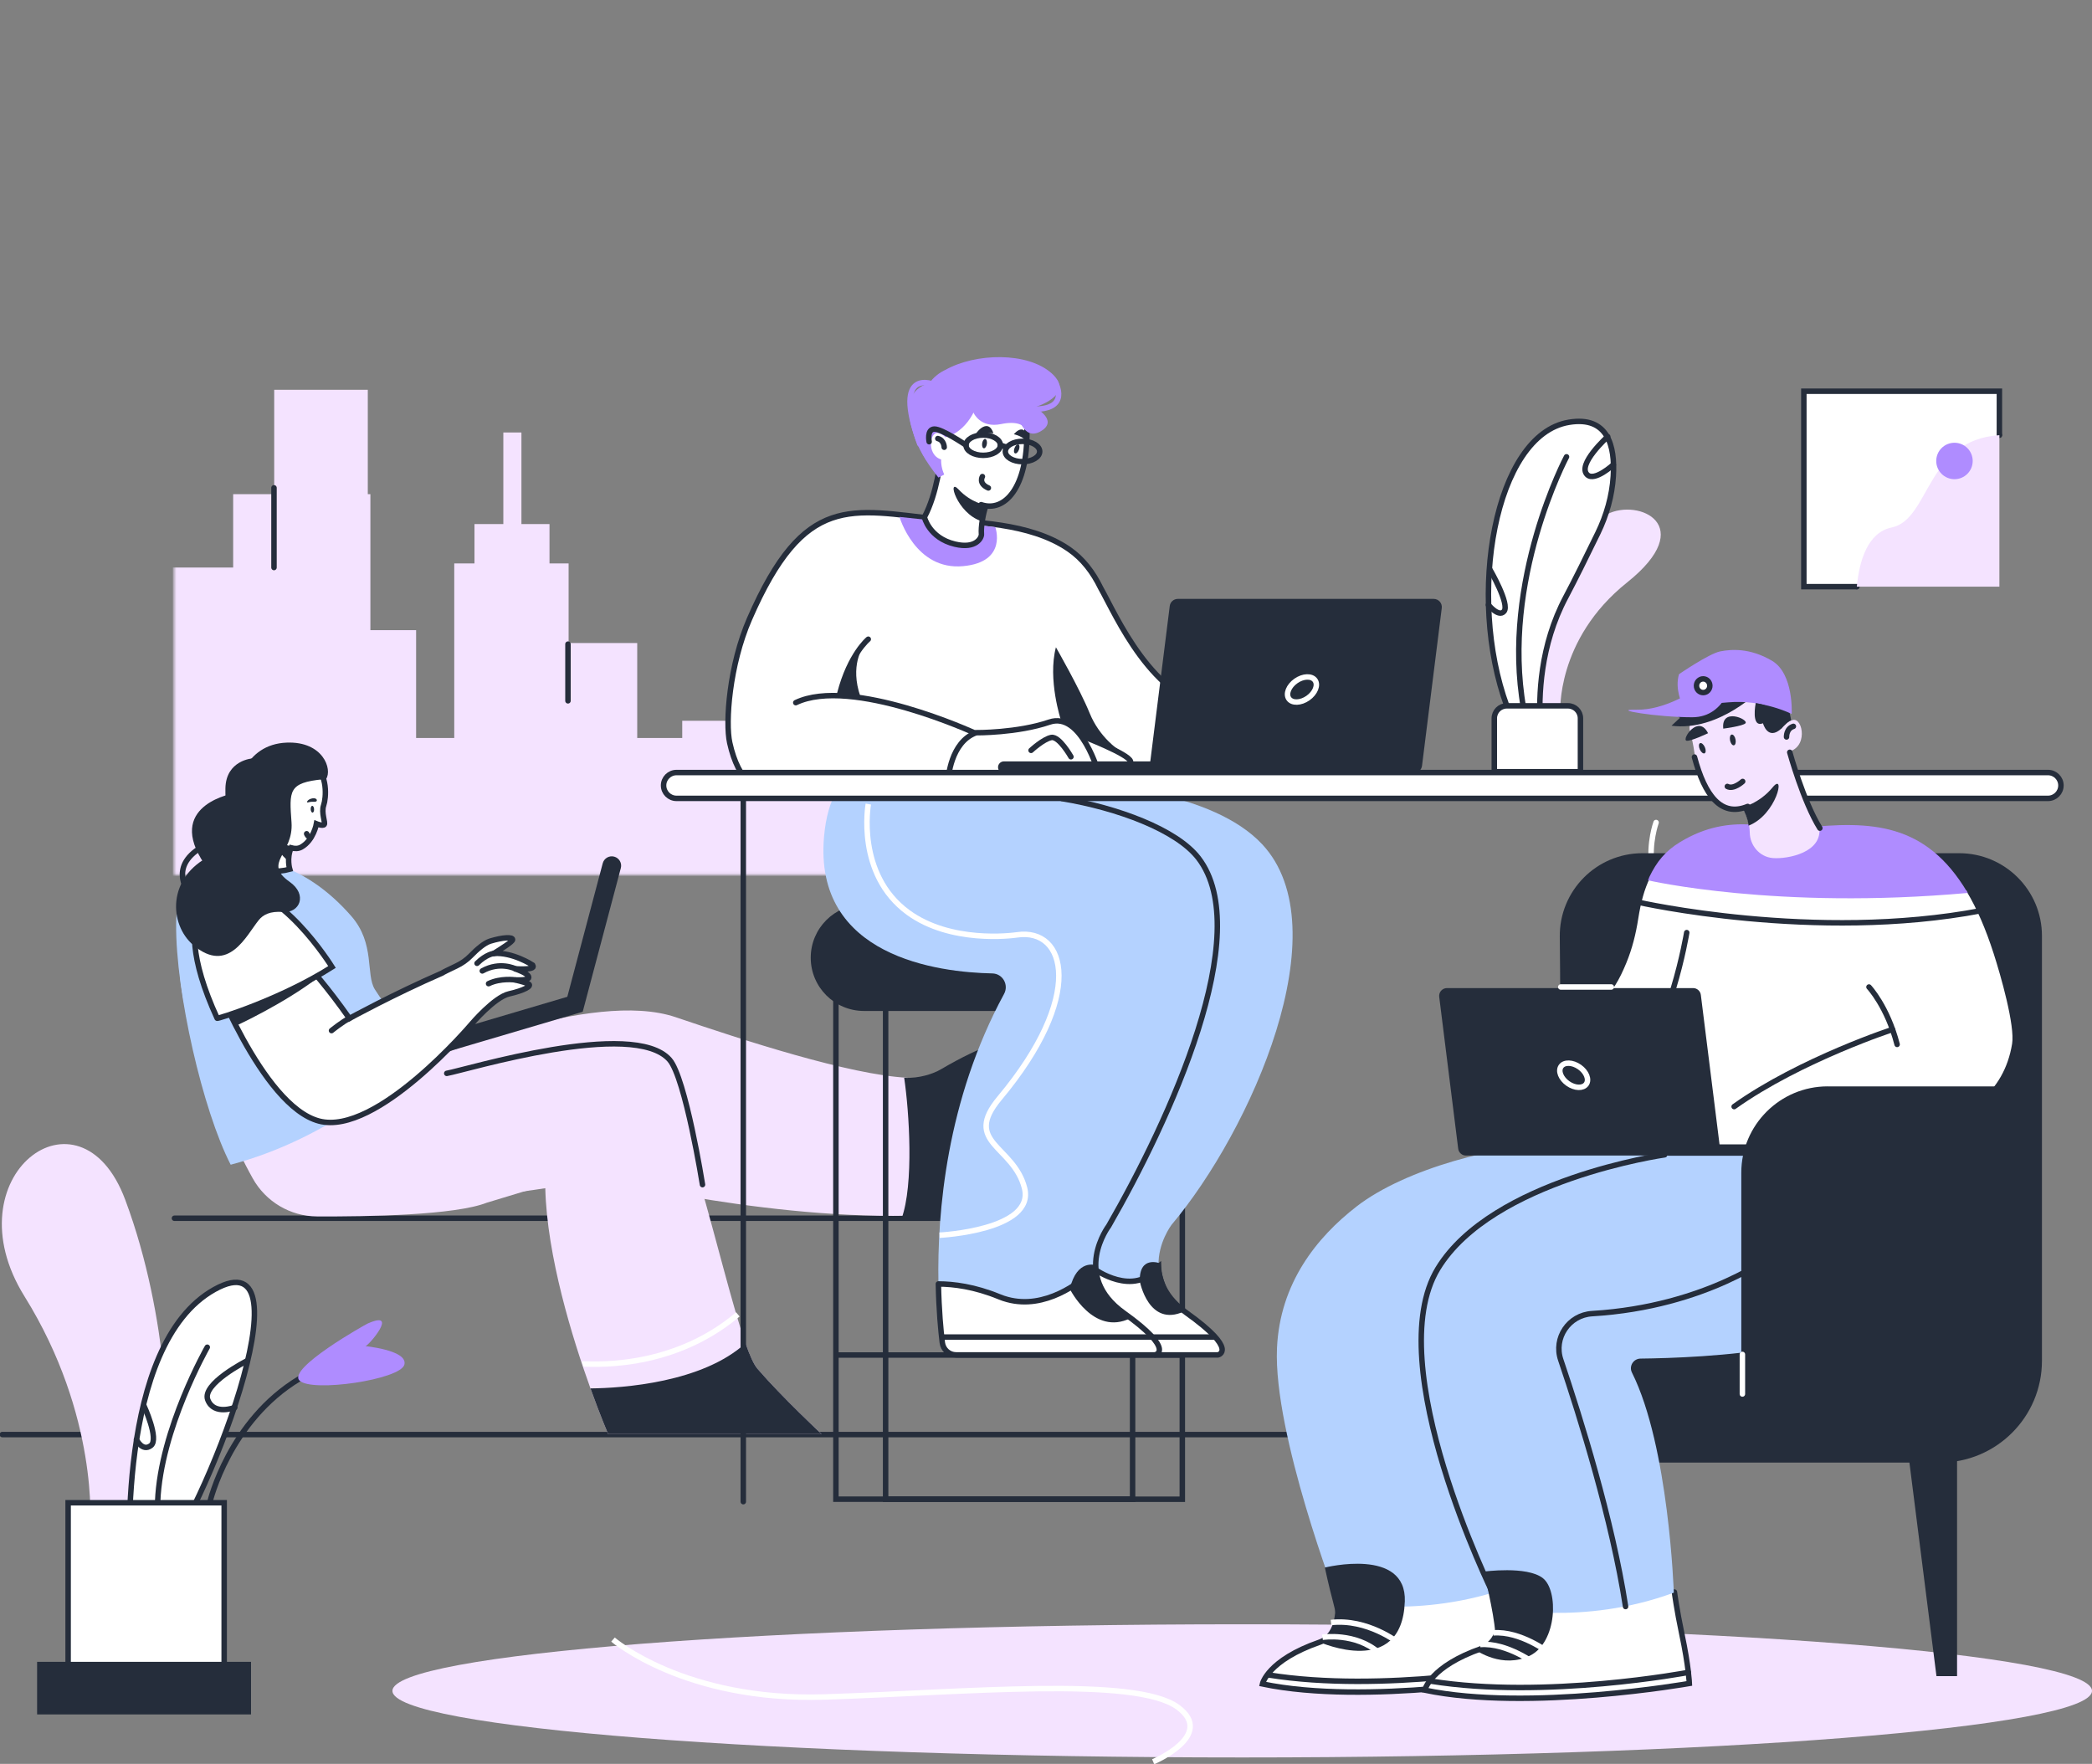 <svg width="765" height="645" viewBox="0 0 765 645" fill="none" xmlns="http://www.w3.org/2000/svg">
<rect x="0" y="0" width="765" height="645" fill="#808080" stroke="none"/>
<g clip-path="url(#clip0_1798_1631)">
<mask id="mask0_1798_1631" style="mask-type:luminance" maskUnits="userSpaceOnUse" x="63" y="132" width="448" height="188">
<path d="M63.546 319.896L510.232 319.896V132.549L63.546 132.549V319.896Z" fill="white"/>
</mask>
<g mask="url(#mask0_1798_1631)">
<path d="M85.264 321.47H135.445L135.445 180.701H85.264L85.264 321.47Z" fill="#F4E3FF"/>
<path d="M166.11 321.47H207.928V206.034H166.11V321.47Z" fill="#F4E3FF"/>
<path d="M103.84 321.47H152.164V230.435H103.84L103.84 321.47Z" fill="#F4E3FF"/>
<path d="M197.706 321.478H233.018V235.139H197.706V321.478Z" fill="#F4E3FF"/>
<path d="M120.568 321.478H308.291V269.863H120.568V321.478Z" fill="#F4E3FF"/>
<path d="M292.497 321.47H337.105V291.441H292.497V321.47Z" fill="#F4E3FF"/>
<path d="M249.48 275.293H286.41V263.568H249.48V275.293Z" fill="#F4E3FF"/>
<path d="M173.505 214.022H200.941V191.64H173.505V214.022Z" fill="#F4E3FF"/>
<path d="M100.269 201.236H134.494V142.539H100.269V201.236Z" fill="#F4E3FF"/>
<path d="M184.06 195.548H190.678V158.147H184.06V195.548Z" fill="#F4E3FF"/>
<path d="M63.203 322.402H97.676L97.676 207.531H63.203L63.203 322.402Z" fill="#F4E3FF"/>
<path d="M330.538 321.701H395.195V313.088H330.538V321.701Z" fill="#F4E3FF"/>
<path d="M348.499 318.527H362.418V302.654H348.499V318.527Z" fill="#F4E3FF"/>
</g>
<path d="M207.695 235.541V256.272" stroke="#252D3B" stroke-width="2" stroke-miterlimit="10" stroke-linecap="round"/>
<path d="M100.193 178.383V207.531" stroke="#252D3B" stroke-width="2" stroke-miterlimit="10" stroke-linecap="round"/>
<path d="M288.172 268.203V291.441" stroke="#252D3B" stroke-width="2" stroke-miterlimit="10" stroke-linecap="round"/>
<path d="M344.055 445.483H63.793" stroke="#252D3B" stroke-width="2" stroke-miterlimit="10" stroke-linecap="round"/>
<path d="M711.445 524.578H0.855" stroke="#252D3B" stroke-width="2" stroke-miterlimit="10" stroke-linecap="round"/>
<path d="M454.254 642.656C625.874 642.656 765 631.755 765 618.307C765 604.859 625.874 593.958 454.254 593.958C282.633 593.958 143.508 604.859 143.508 618.307C143.508 631.755 282.633 642.656 454.254 642.656Z" fill="#F4E3FF"/>
<path d="M224.156 599.551C224.156 599.551 250.3 622.155 301.458 620.539C352.615 618.914 415.175 612.799 430.747 624.302C444.64 634.565 421.69 644.221 421.69 644.221" stroke="white" stroke-width="2" stroke-miterlimit="10"/>
<path d="M379.821 382.63L356.587 444.004C349.662 445.27 341.47 444.372 331.873 444.56C275.357 445.646 212.557 429.328 212.557 429.328L177.99 439.805C166.442 444.329 134.948 444.911 115.926 444.816C106.15 444.765 97.179 439.437 92.419 430.901C91.589 429.413 90.758 427.874 89.962 426.326C79.732 406.466 63.981 371.443 65.659 346.7C68.124 310.3 98.377 319.571 98.377 319.571C133.39 328.038 126.13 383.271 129.178 391.739C129.46 392.525 156.203 387.787 156.203 387.787C156.203 387.787 216.264 361.496 247.124 371.973C271.633 380.287 310.489 393.03 331.976 394.125C337.557 394.407 341.957 393.902 344.646 392.337C376.148 373.898 379.812 382.639 379.812 382.639L379.821 382.63Z" fill="#F4E3FF"/>
<path d="M378.476 382.63L356.193 444.765C349.268 446.031 336.958 445.193 329.664 445.663C334.235 433.116 332.472 406.5 330.64 394.116C336.221 394.398 341.315 392.628 344.003 391.054C375.506 372.615 378.476 382.621 378.476 382.621V382.63Z" fill="#252D3B"/>
<path d="M155.784 382.399C145.802 394.167 119.616 416.584 84.355 425.906C74.125 406.047 64.212 362.762 64.409 337.959C64.683 303.68 98.386 315.397 98.386 315.397C110.208 318.254 120.378 325.729 128.459 334.991C137.285 345.101 133.638 356.313 137.096 361.83C145.785 375.668 154.337 378.396 155.775 382.407L155.784 382.399Z" fill="#B4D2FF"/>
<path d="M154.439 387.154C152.958 387.154 151.597 386.188 151.16 384.699C150.621 382.886 151.657 380.988 153.472 380.449L207.454 364.498L220.406 315.679C220.894 313.849 222.769 312.763 224.592 313.25C226.424 313.738 227.511 315.611 227.023 317.433L213.087 369.972L155.415 387.009C155.09 387.103 154.764 387.154 154.439 387.154Z" fill="#252D3B"/>
<path d="M114.735 279.578C109.556 275.935 99.635 277.124 94.712 283.709C91.673 287.772 89.867 294.7 91.434 299.532L83.9 315.534C83.9 315.534 96.613 320.443 105.952 317.86C105.952 317.86 104.754 313.806 106.457 310.026C107.776 310.385 109.085 310.394 110.224 309.744C114.684 307.221 115.72 301.234 115.72 301.234C115.72 301.234 118.065 302.192 118.57 301.49C119.075 300.789 117.406 297.24 118.348 294.494C119.289 291.749 119.923 283.222 114.744 279.578H114.735Z" fill="white" stroke="#252D3B" stroke-width="2" stroke-miterlimit="10" stroke-linecap="round"/>
<path d="M91.622 302.602C90.629 304.039 88.421 303.364 88.352 301.619C88.301 300.199 88.044 298.446 87.445 296.282C85.082 287.755 89.474 272.155 104.831 271.556C118.203 271.034 121.601 281.392 119.247 284.856C118.742 285.6 116.696 284.838 115.9 284.411C113.451 283.085 106.646 280.032 99.044 281.965C98.342 282.144 97.846 282.752 97.76 283.47C97.383 286.78 95.945 296.367 91.614 302.611L91.622 302.602Z" fill="#252D3B"/>
<path d="M103.581 295.05C103.581 295.05 103.984 290.133 100.131 290.552C96.279 290.971 96.896 298.754 99.823 298.822C102.751 298.891 103.581 295.05 103.581 295.05Z" fill="white"/>
<path d="M102.187 295.529C102.187 295.529 102.82 292.467 99.738 292.818L102.187 295.529Z" fill="white"/>
<path d="M102.187 295.529C102.187 295.529 102.82 292.467 99.738 292.818" stroke="#252D3B" stroke-width="2" stroke-miterlimit="10" stroke-linecap="round"/>
<path d="M113.614 295.94C113.649 296.624 113.957 297.163 114.299 297.146C114.642 297.129 114.89 296.564 114.856 295.88C114.822 295.196 114.513 294.657 114.171 294.674C113.828 294.691 113.58 295.256 113.614 295.94Z" fill="#252D3B"/>
<path d="M112.552 293.442C112.552 293.442 113.613 293.083 114.992 293.186C116.378 293.288 116.122 291.621 114.281 291.929C112.441 292.237 111.91 293.511 112.552 293.442Z" fill="#252D3B"/>
<path d="M106.826 309.692C106.826 309.692 101.09 307.546 100.697 308.333C100.303 309.119 104.72 315.371 105.653 314.371C105.747 314.268 105.525 311.232 106.826 309.701V309.692Z" fill="#252D3B"/>
<path d="M112.133 304.877C112.133 304.877 112.509 306.058 113.639 306.16L112.133 304.877Z" fill="white"/>
<path d="M112.133 304.877C112.133 304.877 112.509 306.058 113.639 306.16" stroke="#252D3B" stroke-width="2" stroke-miterlimit="10" stroke-linecap="round"/>
<path d="M194.606 352.789C194.606 352.789 187.424 348.12 180.558 348.659C183.486 346.837 187.415 344.348 187.45 343.604C187.492 342.578 183.991 342.706 179.309 344.126C177.109 344.793 174.412 347.153 172.169 349.462C170.645 351.036 168.839 352.285 166.879 353.217C164.276 354.449 161.948 355.586 161.614 355.851C143.74 363.643 127.783 372.401 127.783 372.401C111.98 349.941 101.81 342.663 101.81 342.663L76.754 353.893C76.754 353.893 95.604 404.396 116.671 409.947C137.739 415.498 172.46 374.445 172.46 374.445C172.46 374.445 180.755 364.652 186.148 363.429C191.542 362.206 194.897 360.478 193.117 359.734C191.345 358.99 188.306 358.323 188.306 358.323C188.306 358.323 193.939 358.691 193.314 357.16C192.774 355.826 189.35 354.62 188.477 354.329C188.451 354.32 188.451 354.278 188.485 354.278C189.787 354.363 196.584 354.705 194.606 352.798V352.789Z" fill="white" stroke="#252D3B" stroke-width="2" stroke-miterlimit="10" stroke-linecap="round"/>
<path d="M83.217 324.677C83.217 324.677 58.811 327.362 79.407 372.341C79.245 372.726 102.589 365.55 121.414 353.602C121.414 353.602 101.845 321.863 83.217 324.677Z" fill="white" stroke="#252D3B" stroke-width="2" stroke-miterlimit="10" stroke-linecap="round"/>
<path d="M121.225 376.865C121.225 376.865 125.522 373.401 127.782 372.392L121.225 376.865Z" fill="white"/>
<path d="M121.225 376.865C121.225 376.865 125.522 373.401 127.782 372.392" stroke="#252D3B" stroke-width="2" stroke-miterlimit="10" stroke-linecap="round"/>
<path d="M188.485 354.269C188.485 354.269 182.852 351.421 176.363 355.039L188.485 354.269Z" fill="white"/>
<path d="M188.485 354.269C188.485 354.269 182.852 351.421 176.363 355.039" stroke="#252D3B" stroke-width="2" stroke-miterlimit="10" stroke-linecap="round"/>
<path d="M188.306 358.315C188.306 358.315 183.067 357.562 178.658 359.7L188.306 358.315Z" fill="white"/>
<path d="M188.306 358.315C188.306 358.315 183.067 357.562 178.658 359.7" stroke="#252D3B" stroke-width="2" stroke-miterlimit="10" stroke-linecap="round"/>
<path d="M180.558 348.658C180.558 348.658 177.81 348.932 174.445 352.259L180.558 348.658Z" fill="white"/>
<path d="M180.558 348.658C180.558 348.658 177.81 348.932 174.445 352.259" stroke="#252D3B" stroke-width="2" stroke-miterlimit="10" stroke-linecap="round"/>
<path d="M86.188 375.146C86.188 375.146 103.643 367.166 116.355 357.416L115.978 357.254C115.978 357.254 90.536 369.861 84.219 370.989L86.188 375.146Z" fill="#252D3B"/>
<path d="M300.438 524.433H222.401C222.401 524.433 219.584 517.89 215.92 507.704C209.329 489.41 200.015 459.39 199.399 434.493C199.399 434.493 113.237 448.126 98.385 437.478L182.637 392.876C184.075 394.313 219.987 379.953 235.798 387.616C249.315 394.159 263.2 464.462 272.608 491.206C274.209 495.722 275.673 498.997 276.974 500.511C286.065 511.031 300.438 524.433 300.438 524.433Z" fill="#F4E3FF"/>
<path d="M300.438 524.433H222.4C222.4 524.433 219.584 517.89 215.92 507.704C227.887 507.593 256.873 505.523 272.608 491.197C274.208 495.713 275.672 498.989 276.973 500.503C286.065 511.022 300.438 524.424 300.438 524.424V524.433Z" fill="#252D3B"/>
<path d="M256.891 433.193C256.891 433.193 250.659 394.159 244.837 387.514C231.629 372.427 170.43 391.251 163.367 392.5" stroke="#252D3B" stroke-width="2" stroke-miterlimit="10" stroke-linecap="round"/>
<path d="M92.35 277.32C92.35 277.32 82.634 277.936 82.428 288.268C82.223 298.599 85.861 308.598 77.095 312.874C60.984 320.725 61.755 338.053 70.718 345.631C83.55 356.484 90.073 342.047 94.636 336.437C96.228 334.478 98.77 333.127 103.444 333.486C109.625 333.965 112.587 327.14 105.901 322.453C95.911 315.448 107.434 312.301 106.603 300.729C105.773 289.166 105.379 286.198 118.194 284.958C118.194 284.958 113.649 265.338 92.35 277.312V277.32Z" fill="#252D3B"/>
<path d="M85.733 290.056C85.733 290.056 61.541 293.981 73.534 314.02C85.527 334.059 92.35 301.422 85.733 290.056Z" fill="#252D3B"/>
<path d="M213.035 498.792C214.011 498.467 244.504 502.034 269.817 480.644" stroke="white" stroke-width="2" stroke-miterlimit="10"/>
<path d="M68.903 326.174C68.903 326.174 60.479 315.603 76.675 308.273" stroke="#252D3B" stroke-width="2" stroke-miterlimit="10" stroke-linecap="round"/>
<path d="M594.996 212.987C568.818 233.907 570.564 260.754 570.564 260.754C567.774 263.149 565.359 264.697 563.296 265.595C562.56 254.579 563.211 236.011 572.542 218.418C576.762 210.473 582.866 197.977 587.677 187.962C586.752 191.683 587.694 188.039 587.694 188.039C599.208 182.121 621.174 192.067 594.996 212.987Z" fill="#F4E3FF"/>
<path d="M589.945 174.158C589.482 181.377 587.471 188.415 584.312 194.924C580.246 203.297 575.828 212.226 572.541 218.41C563.202 236.003 562.56 254.57 563.296 265.586C561.601 266.33 560.137 266.638 558.87 266.638C555.865 266.638 553.973 264.893 552.801 262.995C551.363 260.677 551.003 258.103 551.003 258.103C536.33 218.145 546.492 158.952 573.705 154.419C587.993 152.041 590.647 163.108 589.945 174.167V174.158Z" fill="white" stroke="#252D3B" stroke-width="2" stroke-miterlimit="10" stroke-linecap="round"/>
<path d="M587.907 159.653C587.907 159.653 576.522 169.907 580.443 173.619C583.148 176.177 589.953 169.942 589.953 169.942" stroke="#252D3B" stroke-width="2" stroke-miterlimit="10" stroke-linecap="round"/>
<path d="M544.275 221.181C544.275 221.181 548.042 225.868 549.985 223.558C552.211 220.924 544.815 208.249 544.815 208.249" stroke="#252D3B" stroke-width="2" stroke-miterlimit="10" stroke-linecap="round"/>
<path d="M572.841 167.042C572.841 167.042 548.837 212.243 557.141 258.984" stroke="#252D3B" stroke-width="2" stroke-miterlimit="10" stroke-linecap="round"/>
<path d="M551.005 258.103H573.373C575.89 258.103 577.936 260.147 577.936 262.661V282.204H546.434V262.661C546.434 260.147 548.48 258.103 550.996 258.103H551.005Z" fill="white" stroke="#252D3B" stroke-width="2" stroke-miterlimit="10" stroke-linecap="round"/>
<path d="M731.135 159.123C704.273 160.842 705.788 190.006 691.749 192.871C682.906 194.702 679.875 205.196 679.002 214.518" fill="white"/>
<path d="M731.135 159.123C704.273 160.842 705.788 190.006 691.749 192.871C682.906 194.702 679.875 205.196 679.002 214.518" stroke="#252D3B" stroke-width="2" stroke-miterlimit="10" stroke-linecap="round"/>
<path d="M679.001 214.527H659.629V143.061H731.135V159.122" fill="white"/>
<path d="M679.001 214.527H659.629V143.061H731.135V159.122" stroke="#252D3B" stroke-width="2" stroke-miterlimit="10" stroke-linecap="round"/>
<path d="M731.135 159.123V214.527H679.002C679.875 205.204 682.906 194.702 691.749 192.88C705.788 190.006 704.273 160.842 731.135 159.131V159.123Z" fill="#F4E3FF"/>
<path d="M714.708 175.227C718.391 175.227 721.376 172.244 721.376 168.564C721.376 164.885 718.391 161.902 714.708 161.902C711.025 161.902 708.039 164.885 708.039 168.564C708.039 172.244 711.025 175.227 714.708 175.227Z" fill="#AF8CFF"/>
<path d="M432.347 353.542H323.852V548.235H432.347V353.542Z" stroke="#252D3B" stroke-width="2" stroke-miterlimit="10" stroke-linecap="round"/>
<path d="M414.166 352.841H305.67V548.218H414.166V352.841Z" stroke="#252D3B" stroke-width="2" stroke-miterlimit="10" stroke-linecap="round"/>
<path d="M443.408 369.681H315.95C305.19 369.681 296.467 360.966 296.467 350.215C296.467 339.464 305.19 330.749 315.95 330.749H443.408C454.168 330.749 462.891 339.464 462.891 350.215C462.891 360.966 454.168 369.681 443.408 369.681Z" fill="#252D3B"/>
<path d="M431.807 495.491H305.797" stroke="#252D3B" stroke-width="2" stroke-miterlimit="10" stroke-linecap="round"/>
<path d="M445.411 495.072H370.233C370.233 495.072 368.872 487.391 368.333 474.802C367.211 448.212 369.754 399.727 396.574 355.791C396.574 355.791 321.395 361.83 326.335 305.912C327.533 292.433 332.515 284.377 339.415 279.895C361.176 265.775 401.847 287.242 401.847 287.242C401.847 287.242 443.28 289.175 461.548 308.717C490.345 339.541 457.482 413.377 428.384 447.912C428.384 447.912 423.385 454.515 423.659 462.76C423.83 468.165 426.253 474.263 433.872 479.711C453.099 493.421 445.403 495.08 445.403 495.08L445.411 495.072Z" fill="#B4D2FF"/>
<path d="M420.422 495.072H349.627C347.067 495.072 344.927 493.147 344.602 490.616C344.063 486.211 343.352 478.753 343.164 469.131C342.693 443.396 346.092 402.275 367.167 363.455C368.974 360.119 366.68 356.031 362.879 355.954C343.241 355.56 297.442 349.933 301.337 305.904C303.837 277.637 322.037 275.285 339.414 279.886C353.753 283.632 367.527 292.134 371.516 294.708C372.278 295.213 373.16 295.469 374.059 295.512C381.267 295.811 414.858 298.086 431.953 314.662C451.163 333.306 432.493 413.368 403.413 447.904C403.413 447.904 397.514 455.661 398.876 464.889C399.569 469.722 402.274 474.956 408.9 479.694C428.11 493.404 420.414 495.063 420.414 495.063L420.422 495.072Z" fill="#B4D2FF"/>
<path d="M343.164 469.131C348.651 469.148 356.381 470.098 365.395 473.81C366.388 474.22 367.356 474.554 368.323 474.802C382.302 478.608 394.92 468.515 398.875 464.898C399.714 464.137 400.159 463.666 400.159 463.666C400.159 463.666 414.627 474.254 423.435 462.973C423.495 462.896 423.564 462.828 423.658 462.751C423.829 468.156 426.252 474.254 433.871 479.702C453.097 493.412 445.402 495.072 445.402 495.072H349.61C347.05 495.072 344.91 493.147 344.585 490.616C344.045 486.211 343.335 478.753 343.146 469.131" fill="white"/>
<path d="M343.164 469.508C348.651 469.525 356.381 470.474 365.395 474.186C366.388 474.597 367.356 474.93 368.323 475.178C382.302 478.984 394.92 468.892 398.875 465.274C399.714 464.513 400.159 464.043 400.159 464.043C400.159 464.043 414.627 474.631 423.435 463.35C423.495 463.273 423.564 463.204 423.658 463.127C423.829 468.533 426.252 474.631 433.871 480.079C453.097 493.789 445.402 495.448 445.402 495.448H349.61C347.05 495.448 344.91 493.524 344.585 490.992C344.045 486.587 343.335 479.13 343.146 469.508" fill="white"/>
<path d="M343.164 469.508C348.651 469.525 356.381 470.474 365.395 474.186C366.388 474.597 367.356 474.93 368.323 475.178C382.302 478.984 394.92 468.892 398.875 465.274C399.714 464.513 400.159 464.043 400.159 464.043C400.159 464.043 414.627 474.631 423.435 463.35C423.495 463.273 423.564 463.204 423.658 463.127C423.829 468.533 426.252 474.631 433.871 480.079C453.097 493.789 445.402 495.448 445.402 495.448H349.61C347.05 495.448 344.91 493.524 344.585 490.992C344.045 486.587 343.335 479.13 343.146 469.508" stroke="#252D3B" stroke-width="2" stroke-miterlimit="10" stroke-linecap="round"/>
<path d="M388.371 292.031C408.677 295.401 430.258 303.389 438.245 313.764C459.261 341.055 427.681 409.673 405.424 448.306C405.424 448.306 391.701 466.403 410.911 480.105C430.121 493.814 422.433 495.457 422.433 495.457" stroke="#252D3B" stroke-width="2" stroke-miterlimit="10" stroke-linecap="round"/>
<path d="M391.214 471.338C391.214 471.338 399.817 488.717 413.385 482.029C413.385 482.029 401.794 473.972 400.819 462.691C400.819 462.691 393.833 460.083 391.205 471.338H391.214Z" fill="#252D3B"/>
<path d="M416.801 468.533C416.801 468.533 419.985 485.493 432.929 479.583C432.929 479.583 425.678 474.374 424.24 461.981C424.24 461.981 416.518 458.877 416.801 468.524V468.533Z" fill="#252D3B"/>
<path d="M344.834 488.931H444.033" stroke="#252D3B" stroke-width="2" stroke-miterlimit="10" stroke-linecap="round"/>
<path d="M486.004 283.026C486.004 283.026 474.251 263.705 445.436 259.54C421.193 256.033 408.215 225.132 402.488 215.006C399.68 209.267 396.016 204.384 390.897 200.851C376.447 190.879 355.14 191.144 343.532 189.887C311.053 186.389 294.215 180.077 274.063 226.373C266.727 243.238 265.186 264.15 266.847 271.633C273.302 300.67 294.883 286.883 294.883 286.883C294.883 286.883 315.976 289.38 348.18 289.936C379.58 290.475 400.356 292.972 424.617 284.24C424.617 284.24 392.994 295.085 389.861 284.24L485.996 283.026H486.004Z" fill="white" stroke="#252D3B" stroke-width="2" stroke-miterlimit="10" stroke-linecap="round"/>
<path d="M376.473 277.971C376.473 277.971 385.992 274.165 385.435 281.212L376.473 277.971Z" fill="white"/>
<path d="M376.473 277.971C376.473 277.971 385.992 274.165 385.435 281.212" stroke="#252D3B" stroke-width="2" stroke-miterlimit="10" stroke-linecap="round"/>
<path d="M376.609 228.896C376.609 228.896 382.045 237.996 379.563 247.934C377.071 257.872 371.113 275.55 372.997 285.899" stroke="white" stroke-width="2" stroke-miterlimit="10" stroke-linecap="round"/>
<path d="M356.527 268.067C356.527 268.067 311.242 247.232 290.996 256.94L356.527 268.067Z" fill="white"/>
<path d="M356.527 268.067C356.527 268.067 311.242 247.232 290.996 256.94" stroke="#252D3B" stroke-width="2" stroke-miterlimit="10" stroke-linecap="round"/>
<path d="M317.507 233.745C317.507 233.745 310.796 239.244 307.098 253.604L317.507 233.745Z" fill="white"/>
<path d="M317.507 233.745C317.507 233.745 310.796 239.244 307.098 253.604" stroke="#252D3B" stroke-width="2" stroke-miterlimit="10" stroke-linecap="round"/>
<path d="M360.524 184.712C360.524 184.712 357.485 189.767 359.077 195.626C359.077 195.626 358.418 205.564 352.229 213.851C350.38 216.323 346.57 216.024 345.055 213.33C341.828 207.617 337.325 197.892 338.25 189.399C338.25 189.399 343.069 177.323 343.994 169.309C343.994 169.309 359.668 183.31 360.515 184.712H360.524Z" fill="white"/>
<path d="M346.76 284.924C346.76 284.924 347.513 271.334 356.964 267.93C356.964 267.93 371.996 268.067 383.75 264.055C395.495 260.044 401.795 282.948 401.795 282.948C401.795 282.948 399.672 285.266 394.639 280.237C393.646 279.254 391.976 280.211 392.31 281.571L392.918 284.094" fill="white"/>
<path d="M346.76 284.924C346.76 284.924 347.513 271.334 356.964 267.93C356.964 267.93 371.996 268.067 383.75 264.055C395.495 260.044 401.795 282.948 401.795 282.948C401.795 282.948 399.672 285.266 394.639 280.237C393.646 279.254 391.976 280.211 392.31 281.571L392.918 284.094" stroke="#252D3B" stroke-width="2" stroke-miterlimit="10" stroke-linecap="round"/>
<path d="M377.037 274.387C377.037 274.387 381.514 270.248 384.433 269.683C387.344 269.127 391.624 276.731 391.624 276.731" fill="white"/>
<path d="M377.037 274.387C377.037 274.387 381.514 270.248 384.433 269.683C387.344 269.127 391.624 276.731 391.624 276.731" stroke="#252D3B" stroke-width="2" stroke-miterlimit="10" stroke-linecap="round"/>
<path d="M423.479 282.658H517.045C518.543 282.658 519.81 281.546 519.998 280.058L527.223 222.336C527.446 220.565 526.059 219 524.27 219H430.704C429.206 219 427.939 220.112 427.751 221.6L420.525 279.322C420.303 281.092 421.69 282.658 423.479 282.658Z" fill="#252D3B"/>
<path d="M471.306 255.494C472.521 257.222 475.654 257.119 478.3 255.263C480.945 253.407 482.1 250.499 480.885 248.772C479.669 247.044 476.536 247.147 473.891 249.003C471.246 250.859 470.09 253.767 471.306 255.494Z" fill="#252D3B" stroke="white" stroke-width="2" stroke-miterlimit="10"/>
<path d="M440 278.416H367.116C365.926 278.416 364.959 279.382 364.959 280.571C364.959 281.76 365.926 282.726 367.116 282.726H440C441.19 282.726 442.158 281.76 442.158 280.571C442.158 279.382 441.19 278.416 440 278.416Z" fill="#252D3B"/>
<path d="M395.682 269.17C395.682 269.17 412.691 275.679 413.41 278.39L395.682 269.17Z" fill="white"/>
<path d="M395.682 269.17C395.682 269.17 412.691 275.679 413.41 278.39" stroke="#252D3B" stroke-width="2" stroke-miterlimit="10" stroke-linecap="round"/>
<path d="M315.574 236.712C315.574 236.712 310.669 243.298 314.658 254.784L306.996 254.622C306.996 254.622 308.434 242.793 315.574 236.712Z" fill="#252D3B"/>
<path d="M387.961 263.354C387.961 263.354 383.038 248.455 386.129 236.687C386.129 236.687 394.826 251.834 398.473 260.797C402.12 269.76 409.062 274.199 409.062 274.199L395.417 268.896C395.417 268.896 392.164 263.91 387.961 263.354Z" fill="#252D3B"/>
<path d="M328.936 189.04C328.936 189.04 334.672 208.685 352.221 207.026C368.631 205.487 363.949 192.717 363.949 192.717L328.928 189.031L328.936 189.04Z" fill="#AF8CFF"/>
<path d="M360.413 185.277C359.557 187.561 358.641 192.615 358.889 195.335C358.992 196.524 357.04 200.86 349.19 198.978C339.731 196.712 338.027 189.109 338.027 189.109C342.684 180.479 343.951 167.898 343.951 167.898" fill="white"/>
<path d="M360.413 185.277C359.557 187.561 358.641 192.615 358.889 195.335C358.992 196.524 357.04 200.86 349.19 198.978C339.731 196.712 338.027 189.109 338.027 189.109C342.684 180.479 343.951 167.898 343.951 167.898" stroke="#252D3B" stroke-width="2" stroke-miterlimit="10" stroke-linecap="round"/>
<path d="M376.035 157.301C376.035 157.301 381.146 144.891 370.377 137.775C366.559 135.252 358.272 134.448 350.491 136.124C336.314 139.178 323.816 150.476 343.163 174.637L376.035 157.301Z" fill="#AF8CFF"/>
<path d="M366.097 155.069C371.122 154.008 376.54 154.692 375.291 160.474C374.486 164.203 374.606 165.195 373.947 171.019C372.543 183.472 362.15 188.595 352.545 181.411C342.778 174.115 342.093 168.385 347.538 155.052C351.535 145.259 355.995 150.921 355.995 150.921C355.995 150.921 358.444 156.677 366.097 155.069Z" fill="white"/>
<path d="M372.602 164.46C372.268 165.358 371.635 165.956 371.181 165.785C370.736 165.623 370.642 164.75 370.984 163.852C371.318 162.954 371.952 162.356 372.405 162.527C372.85 162.689 372.945 163.562 372.602 164.46Z" fill="#252D3B"/>
<path d="M360.892 162.236C360.781 163.177 360.302 163.938 359.822 163.929C359.334 163.929 359.035 163.151 359.137 162.21C359.249 161.269 359.728 160.508 360.207 160.517C360.695 160.517 360.995 161.295 360.892 162.236Z" fill="#252D3B"/>
<path d="M360.523 184.712C360.523 184.712 355.095 183.866 350.61 179.051C346.124 174.235 349.856 187.697 358.879 190.562C358.879 190.562 358.785 188.33 360.523 184.704V184.712Z" fill="#252D3B"/>
<path d="M370.719 158.789C370.719 158.789 373.441 159.285 374.956 160.979C376.471 162.672 375.667 153.307 370.719 158.789Z" fill="#252D3B"/>
<path d="M363.271 158.404C363.271 158.404 358.263 158.225 356.928 159.063C355.592 159.893 361.011 151.827 363.271 158.404Z" fill="#252D3B"/>
<path d="M347.931 163.1C347.931 163.1 346.201 158.875 342.957 158.353C339.704 157.831 338.617 167.744 345.585 168.283C352.553 168.821 347.931 163.1 347.931 163.1Z" fill="white"/>
<path d="M345.277 163.544C345.277 163.544 345.243 160.936 342.932 160.363" stroke="#252D3B" stroke-width="2" stroke-miterlimit="10" stroke-linecap="round"/>
<path d="M345.715 159.875C345.715 159.875 353.291 158.635 357.28 147.978C361.261 137.322 340.921 143.659 345.715 159.875Z" fill="#AF8CFF"/>
<path d="M375.513 157.387C375.83 178.469 367.278 187.466 358.777 184.541" stroke="#252D3B" stroke-width="2" stroke-miterlimit="10" stroke-linecap="round"/>
<path d="M359.247 174.261C359.247 174.261 357.681 176.792 361.422 178.434" stroke="#252D3B" stroke-width="2" stroke-miterlimit="10" stroke-linecap="round"/>
<path d="M359.531 166.504C363.002 166.504 365.815 164.842 365.815 162.792C365.815 160.742 363.002 159.08 359.531 159.08C356.061 159.08 353.248 160.742 353.248 162.792C353.248 164.842 356.061 166.504 359.531 166.504Z" stroke="#252D3B" stroke-width="2" stroke-miterlimit="10" stroke-linecap="round"/>
<path d="M373.912 168.813C377.383 168.813 380.196 167.151 380.196 165.101C380.196 163.051 377.383 161.389 373.912 161.389C370.442 161.389 367.629 163.051 367.629 165.101C367.629 167.151 370.442 168.813 373.912 168.813Z" stroke="#252D3B" stroke-width="2" stroke-miterlimit="10" stroke-linecap="round"/>
<path d="M372.046 151.032C372.046 151.032 373.921 161.646 380.632 157.669C387.344 153.683 378.338 148.936 378.338 148.936C378.338 148.936 393.439 144.532 384.63 136.569C375.821 128.607 356.731 129.026 345.611 135.312C345.611 135.312 343.189 136.287 340.929 138.733C339.747 140.007 341.391 139.434 338.532 140.538C324.655 145.9 338.771 168.402 338.771 168.402C338.771 168.402 333.858 147.884 348.958 143.48C364.059 139.075 372.029 151.023 372.029 151.023L372.046 151.032Z" fill="#AF8CFF"/>
<path d="M339.773 161.517C339.773 161.517 338.848 157.036 341.622 156.899C344.396 156.771 353.256 162.783 353.256 162.783" stroke="#252D3B" stroke-width="2" stroke-miterlimit="10" stroke-linecap="round"/>
<path d="M365.814 162.792L368.023 163.502" stroke="#252D3B" stroke-width="2" stroke-miterlimit="10" stroke-linecap="round"/>
<path d="M341.828 140.692C341.828 140.692 325.846 133.55 336.358 162.356" stroke="#AF8CFF" stroke-width="2" stroke-miterlimit="10" stroke-linecap="round"/>
<path d="M385.906 139.793C385.906 139.793 391.898 150.134 377.191 149.595" stroke="#AF8CFF" stroke-width="2" stroke-miterlimit="10" stroke-linecap="round"/>
<path d="M343.574 451.684C343.574 451.684 378.638 449.914 374.64 434.39C370.643 418.867 351.861 417.927 365.523 401.582C396.761 364.224 389.955 339.216 371.927 341.85C369.915 342.141 347.632 345.006 332.112 333.683C312.868 319.648 317.525 294.024 317.525 294.024" stroke="white" stroke-width="2" stroke-miterlimit="10"/>
<path d="M748.907 282.495H247.39C244.776 282.495 242.656 284.61 242.656 287.22C242.656 289.83 244.776 291.945 247.39 291.945H748.907C751.521 291.945 753.641 289.83 753.641 287.22C753.641 284.61 751.521 282.495 748.907 282.495Z" fill="white" stroke="#252D3B" stroke-width="2" stroke-miterlimit="10" stroke-linecap="round"/>
<path d="M271.805 292.091V549.116" stroke="#252D3B" stroke-width="2" stroke-miterlimit="10" stroke-linecap="round"/>
<path d="M32.932 557.951C32.932 557.951 36.254 517.899 8.954 474.041C-18.345 430.183 29.183 394.296 45.782 438.692C62.372 483.081 61.302 528.538 61.302 528.538C61.302 528.538 45.782 585.764 32.932 557.951Z" fill="#F4E3FF"/>
<path d="M47.58 576.587C47.58 573.782 41.973 491.839 78.424 471.526C114.874 451.214 73.518 556.275 58.092 571.686C42.666 587.098 47.58 576.587 47.58 576.587Z" fill="white" stroke="#252D3B" stroke-width="2" stroke-miterlimit="10" stroke-linecap="round"/>
<path d="M81.976 549.51H24.912V622.071H81.976V549.51Z" fill="white" stroke="#252D3B" stroke-width="2" stroke-miterlimit="10" stroke-linecap="round"/>
<path d="M75.794 492.643C75.794 492.643 58.69 522.671 57.654 549.073L75.794 492.643Z" fill="white"/>
<path d="M75.794 492.643C75.794 492.643 58.69 522.671 57.654 549.073" stroke="#252D3B" stroke-width="2" stroke-miterlimit="10" stroke-linecap="round"/>
<path d="M90.168 497.706C90.168 497.706 73.698 506.062 75.983 511.878C78.26 517.702 85.862 514.666 85.862 514.666" stroke="#252D3B" stroke-width="2" stroke-miterlimit="10" stroke-linecap="round"/>
<path d="M49.891 526.417C49.891 526.417 52.082 530.976 55.181 528.607C58.288 526.238 52.621 514.016 52.621 514.016" stroke="#252D3B" stroke-width="2" stroke-miterlimit="10" stroke-linecap="round"/>
<path d="M76.805 549.065C76.805 549.065 83.824 519.533 109.514 504.138" stroke="#252D3B" stroke-width="2" stroke-miterlimit="10" stroke-linecap="round"/>
<path d="M134.52 483.945C133.578 484.355 105.063 500.366 109.514 504.822C113.966 509.278 146.504 504.48 147.874 499.006C149.244 493.532 132.628 492.215 133.655 492.215C134.682 492.215 146.162 478.813 134.52 483.953V483.945Z" fill="#AF8CFF"/>
<path d="M91.794 607.685H13.568V626.92H91.794V607.685Z" fill="#252D3B"/>
<path d="M488.111 581.06C488.111 581.06 495.679 595.6 477.051 603.451C458.423 611.302 463.542 615.989 463.542 615.989C463.542 615.989 501.286 622.25 527.763 616.451C527.763 616.451 564.454 601.604 549.361 577.468C534.269 553.341 488.111 581.052 488.111 581.052V581.06Z" fill="white"/>
<path d="M605.596 300.771C605.596 300.771 594.75 330.27 625.781 340.807" stroke="white" stroke-width="2" stroke-miterlimit="10" stroke-linecap="round"/>
<path d="M649.279 298.36C649.279 298.36 638.133 320.631 665.544 338.096" stroke="white" stroke-width="2" stroke-miterlimit="10" stroke-linecap="round"/>
<path d="M600.63 311.993H716.427C733.146 311.993 746.697 325.532 746.697 342.235V497.594C746.697 518.163 730.004 534.833 709.425 534.833H569.529C569.529 534.833 571.13 403.66 570.377 342.586C570.171 325.745 583.783 311.993 600.638 311.993H600.63Z" fill="#252D3B"/>
<path d="M720.135 325.652C723.747 331.698 727.026 339.173 729.988 348.376C732.539 356.27 737.906 374.941 736.776 381.826C730.621 419.62 679.9 415.155 679.9 415.155C679.9 415.155 709.665 466.035 576.704 418.183C576.704 418.183 590.854 410.597 597.334 394.578L538.532 392.046C538.532 392.046 537.308 382.287 567.244 373.735C583.672 369.048 588.697 364.113 593.79 351.737C595.888 346.648 597.223 341.295 598.071 335.864C599.038 329.62 600.425 324.737 602.351 320.768" fill="white"/>
<path d="M720.135 325.652C723.747 331.698 727.026 339.173 729.988 348.376C732.539 356.27 737.906 374.941 736.776 381.826C730.621 419.62 679.9 415.155 679.9 415.155C679.9 415.155 709.665 466.035 576.704 418.183C576.704 418.183 590.854 410.597 597.334 394.578L538.532 392.046C538.532 392.046 537.308 382.287 567.244 373.735C583.672 369.048 588.697 364.113 593.79 351.737C595.888 346.648 597.223 341.295 598.071 335.864C599.038 329.62 600.425 324.737 602.351 320.768" stroke="#252D3B" stroke-width="2" stroke-miterlimit="10" stroke-linecap="round"/>
<path d="M627.305 427.266C627.305 427.266 607.016 417.601 570.78 418.131C548.094 418.465 513.989 427.3 496.055 441.189C481.519 452.445 468.019 469.217 466.967 493.01C465.588 524.381 489.087 585.61 489.087 585.61C489.087 585.61 519.168 592.512 552.708 580.128C552.708 580.128 550.954 526.69 537.394 499.63C536.23 497.303 537.942 494.558 540.544 494.532C561.449 494.319 629.162 491.813 627.296 468.532C625.096 441.01 627.296 427.274 627.296 427.274L627.305 427.266Z" fill="#B4D2FF"/>
<path d="M552.931 579.905C552.931 579.905 553.796 586.482 555.636 595.197C558.161 607.128 558.392 613.329 558.392 613.329C558.392 613.329 499.625 623.686 461.65 615.775C461.65 615.775 463.482 607.111 482.589 600.492C490.345 597.806 489.284 586.217 489.284 586.217" stroke="#252D3B" stroke-width="2" stroke-miterlimit="10" stroke-linecap="round"/>
<path d="M558.025 609.284C558.025 609.284 505.712 619.213 463.766 612.465" stroke="#252D3B" stroke-width="2" stroke-miterlimit="10" stroke-linecap="round"/>
<path d="M683.443 360.923C683.443 360.923 690.18 368.099 693.733 381.911L683.443 360.923Z" fill="white"/>
<path d="M683.443 360.923C683.443 360.923 690.18 368.099 693.733 381.911" stroke="#252D3B" stroke-width="2" stroke-miterlimit="10" stroke-linecap="round"/>
<path d="M708.123 612.919H715.657V523.74H696.832L708.123 612.919Z" fill="#252D3B"/>
<path d="M612.298 582.172C612.298 582.172 613.163 588.749 615.003 597.464C617.529 609.395 617.76 615.596 617.76 615.596C617.76 615.596 558.992 625.953 521.018 618.042C521.018 618.042 522.85 609.378 541.957 602.758C549.712 600.073 548.651 588.484 548.651 588.484" fill="white"/>
<path d="M612.298 582.172C612.298 582.172 613.163 588.749 615.003 597.464C617.529 609.395 617.76 615.596 617.76 615.596C617.76 615.596 558.992 625.953 521.018 618.042C521.018 618.042 522.85 609.378 541.957 602.758C549.712 600.073 548.651 588.484 548.651 588.484" stroke="#252D3B" stroke-width="2" stroke-miterlimit="10" stroke-linecap="round"/>
<path d="M686.672 429.532C686.672 429.532 666.383 419.868 630.147 420.398C607.461 420.732 573.357 429.566 555.422 443.456C540.887 454.711 527.387 471.483 526.334 495.277C524.955 526.648 548.454 587.876 548.454 587.876C548.454 587.876 578.536 594.779 612.076 582.394C612.076 582.394 610.321 528.957 596.761 501.896C595.597 499.57 597.309 496.825 599.911 496.799C620.816 496.585 688.529 494.079 686.663 470.799C684.463 443.276 686.663 429.541 686.663 429.541L686.672 429.532Z" fill="#B4D2FF"/>
<path d="M545.927 582.651C545.927 582.651 504.537 498.886 525.793 463.914C545.645 431.243 608.727 422.28 608.727 422.28" stroke="#252D3B" stroke-width="2" stroke-miterlimit="10" stroke-linecap="round"/>
<path d="M648.696 458.56C648.696 458.56 624.419 477.821 582.173 480.361C573.698 480.874 568.014 489.247 570.736 497.278C577.884 518.403 589.543 555.71 594.44 587.475" stroke="#252D3B" stroke-width="2" stroke-miterlimit="10" stroke-linecap="round"/>
<path d="M617.383 611.55C617.383 611.55 565.069 621.48 523.123 614.732" stroke="#252D3B" stroke-width="2" stroke-miterlimit="10" stroke-linecap="round"/>
<path d="M668.344 397.263H736.272V515.418H636.756V428.822C636.756 411.401 650.915 397.254 668.353 397.254L668.344 397.263Z" fill="#252D3B"/>
<path d="M513.715 585.644C514.426 565.674 484.472 573.217 484.472 573.217C484.472 573.217 485.876 579.854 487.494 585.875C489.378 592.889 489.771 597.267 482.598 600.492C482.598 600.492 512.705 613.877 513.707 585.644H513.715Z" fill="#252D3B"/>
<path d="M511.473 600.628C511.071 600.628 500.173 591.828 486.725 593.307" stroke="white" stroke-width="2" stroke-miterlimit="10"/>
<path d="M483.592 598.704C483.592 598.704 495.654 596.814 504.257 604.392" stroke="white" stroke-width="2" stroke-miterlimit="10"/>
<path d="M539.834 603.485C539.834 603.485 549.439 610.336 559.438 605.444C569.436 600.551 570.018 581.547 564.146 577.049C558.265 572.541 542.582 574.697 542.582 574.697C542.582 574.697 546.323 589.878 546.759 596.874C546.991 600.586 539.834 603.485 539.834 603.485Z" fill="#252D3B"/>
<path d="M566.413 604.323C566.413 604.323 556.047 596.335 546.057 597.096" stroke="white" stroke-width="2" stroke-miterlimit="10"/>
<path d="M561.628 608.591C561.628 608.591 551.262 600.603 541.271 601.364" stroke="white" stroke-width="2" stroke-miterlimit="10"/>
<path d="M616.802 341.029C616.802 341.029 610.595 378.806 596.205 391.49" stroke="#252D3B" stroke-width="2" stroke-miterlimit="10" stroke-linecap="round"/>
<path d="M719.372 326.199C719.321 326.233 719.621 326.524 719.621 326.524C649.604 332.819 602.676 321.914 602.676 321.914C602.71 321.623 603.044 321.067 603.078 320.785C605.843 315.029 608.993 311.198 614.361 307.93C633.391 296.376 647.918 303.971 659.064 302.765C684.292 300.036 704.229 300.84 719.364 326.199H719.372Z" fill="#AF8CFF"/>
<path d="M628.442 261.104C622.835 263.208 616.252 261.421 618.127 268.049C619.334 272.334 619.265 273.497 620.447 280.228C622.972 294.622 635.445 299.848 646.111 290.799C656.957 281.596 657.342 274.883 650.049 259.753C644.69 248.643 639.905 255.554 639.905 255.554C639.905 255.554 635.436 258.479 628.442 261.104Z" fill="#F4E3FF"/>
<path d="M621.578 274.027C622.032 275.054 622.819 275.695 623.324 275.473C623.829 275.25 623.872 274.233 623.418 273.206C622.965 272.18 622.177 271.538 621.672 271.761C621.167 271.983 621.124 273.001 621.578 274.027Z" fill="#252D3B"/>
<path d="M632.621 270.649C632.809 271.735 633.425 272.59 633.99 272.548C634.555 272.505 634.855 271.59 634.667 270.495C634.478 269.4 633.862 268.554 633.297 268.596C632.732 268.639 632.432 269.554 632.621 270.649Z" fill="#252D3B"/>
<path d="M637.072 295.221C637.072 295.221 639.752 299.121 639.846 304.415C639.931 309.222 643.45 313.344 648.244 313.763C648.329 313.763 648.415 313.78 648.509 313.78C653.371 314.148 666.897 311.924 665.211 302.106C665.211 302.106 655.803 283.239 654.142 273.976C654.142 273.976 637.963 293.527 637.072 295.221Z" fill="#F4E3FF"/>
<path d="M637.072 295.221C637.072 295.221 643.33 293.853 648.201 287.925C653.08 281.998 649.699 297.941 639.401 301.926C639.401 301.926 639.349 299.326 637.072 295.229V295.221Z" fill="#252D3B"/>
<path d="M630.163 266.441C630.163 266.441 637.448 265.509 638.295 264.457C639.451 263.028 629.29 258.598 630.163 266.441Z" fill="#252D3B"/>
<path d="M624.599 268.118C624.599 268.118 617.973 271.273 616.68 270.846C614.943 270.273 621.081 261.053 624.599 268.118Z" fill="#252D3B"/>
<path d="M650.179 269.152C650.179 269.152 651.891 264.106 655.632 263.268C659.381 262.422 661.359 273.899 653.286 275.02C645.214 276.14 650.179 269.152 650.179 269.152Z" fill="#F4E3FF"/>
<path d="M653.294 269.486C653.294 269.486 653.149 266.441 655.803 265.612" stroke="#252D3B" stroke-width="2" stroke-miterlimit="10" stroke-linecap="round"/>
<path d="M654.475 275.097C654.475 275.097 659.44 293.117 665.483 302.833" stroke="#252D3B" stroke-width="2" stroke-miterlimit="10" stroke-linecap="round"/>
<path d="M619.625 276.833C623.392 290.919 629.401 298.907 639.092 294.896" stroke="#252D3B" stroke-width="2" stroke-miterlimit="10" stroke-linecap="round"/>
<path d="M637.259 285.753C637.259 285.753 633.947 288.832 631.652 287.583" stroke="#252D3B" stroke-width="2" stroke-miterlimit="10" stroke-linecap="round"/>
<path d="M643.954 251.97C643.954 251.97 628.828 267.647 611.236 265.381L614.326 262.482L609.943 259.48C609.943 259.48 613.924 259.42 618.812 256.289C623.709 253.159 634.135 244.906 642.781 248.481C651.427 252.064 643.954 251.962 643.954 251.962V251.97Z" fill="#252D3B"/>
<path d="M640.248 253.963C640.248 253.963 643.022 260.429 647.002 261.489C650.991 262.55 651.462 266.416 651.462 266.416C651.462 266.416 653.508 263.944 654.972 263.405C654.972 263.405 652.541 244.41 640.77 247.497L640.248 253.963Z" fill="#252D3B"/>
<path d="M637.158 495.277V509.748" stroke="white" stroke-width="2" stroke-miterlimit="10" stroke-linecap="round"/>
<path d="M655.194 261.079C655.194 261.079 644.562 255.691 631.978 256.828C619.385 257.974 615.131 257.478 615.131 257.478C615.131 257.478 612.349 251.927 613.984 246.531C613.984 246.531 624.941 239.013 629.024 238.2C633.108 237.388 639.982 236.892 647.994 241.63C656.007 246.368 655.185 261.07 655.185 261.07L655.194 261.079Z" fill="#AF8CFF"/>
<path d="M619.308 253.133C618.384 252.766 608.83 259.71 598.523 259.522C588.216 259.334 605.885 262.285 618.777 262.285C631.669 262.285 633.784 247.292 633.784 247.292L619.308 253.133Z" fill="#AF8CFF"/>
<path d="M625.251 250.755C625.251 252.141 624.155 253.261 622.811 253.261C621.467 253.261 620.371 252.141 620.371 250.755C620.371 249.37 621.467 248.25 622.811 248.25C624.155 248.25 625.251 249.37 625.251 250.755Z" fill="white" stroke="#252D3B" stroke-width="2" stroke-miterlimit="10" stroke-linecap="round"/>
<path d="M642.021 257.127C642.021 257.127 640.18 266.287 644.683 264.474C644.683 264.474 646.404 271.085 651.506 266.338C651.506 266.338 652.268 258.521 642.021 257.119V257.127Z" fill="#252D3B"/>
<path d="M692.031 376.497C693.298 375.992 658.337 387.385 634.137 404.652" stroke="#252D3B" stroke-width="2" stroke-miterlimit="10" stroke-linecap="round"/>
<path d="M626.071 422.553H536.066C534.628 422.553 533.404 421.484 533.233 420.047L526.29 364.523C526.076 362.821 527.412 361.316 529.124 361.316H619.129C620.567 361.316 621.791 362.385 621.962 363.822L628.905 419.346C629.119 421.048 627.783 422.562 626.071 422.562V422.553Z" fill="#252D3B"/>
<path d="M580.067 396.425C578.894 398.092 575.881 397.99 573.338 396.202C570.796 394.415 569.683 391.618 570.856 389.959C572.028 388.291 575.042 388.394 577.584 390.181C580.127 391.969 581.239 394.766 580.067 396.425Z" fill="#252D3B" stroke="white" stroke-width="2" stroke-miterlimit="10"/>
<path d="M610.184 418.465H680.286C681.433 418.465 682.366 419.397 682.366 420.543C682.366 421.689 681.433 422.621 680.286 422.621H610.184C609.037 422.621 608.104 421.689 608.104 420.543C608.104 419.397 609.037 418.465 610.184 418.465Z" fill="#252D3B"/>
<path d="M598.979 329.902C598.979 329.902 663.627 344.613 724.569 332.981" stroke="#252D3B" stroke-width="2" stroke-miterlimit="10" stroke-linecap="round"/>
<path d="M570.736 360.914H589.218" stroke="white" stroke-width="2" stroke-miterlimit="10" stroke-linecap="round"/>
</g>
<defs>
<clipPath id="clip0_1798_1631">
<rect width="765" height="645" fill="white"/>
</clipPath>
</defs>
</svg>

